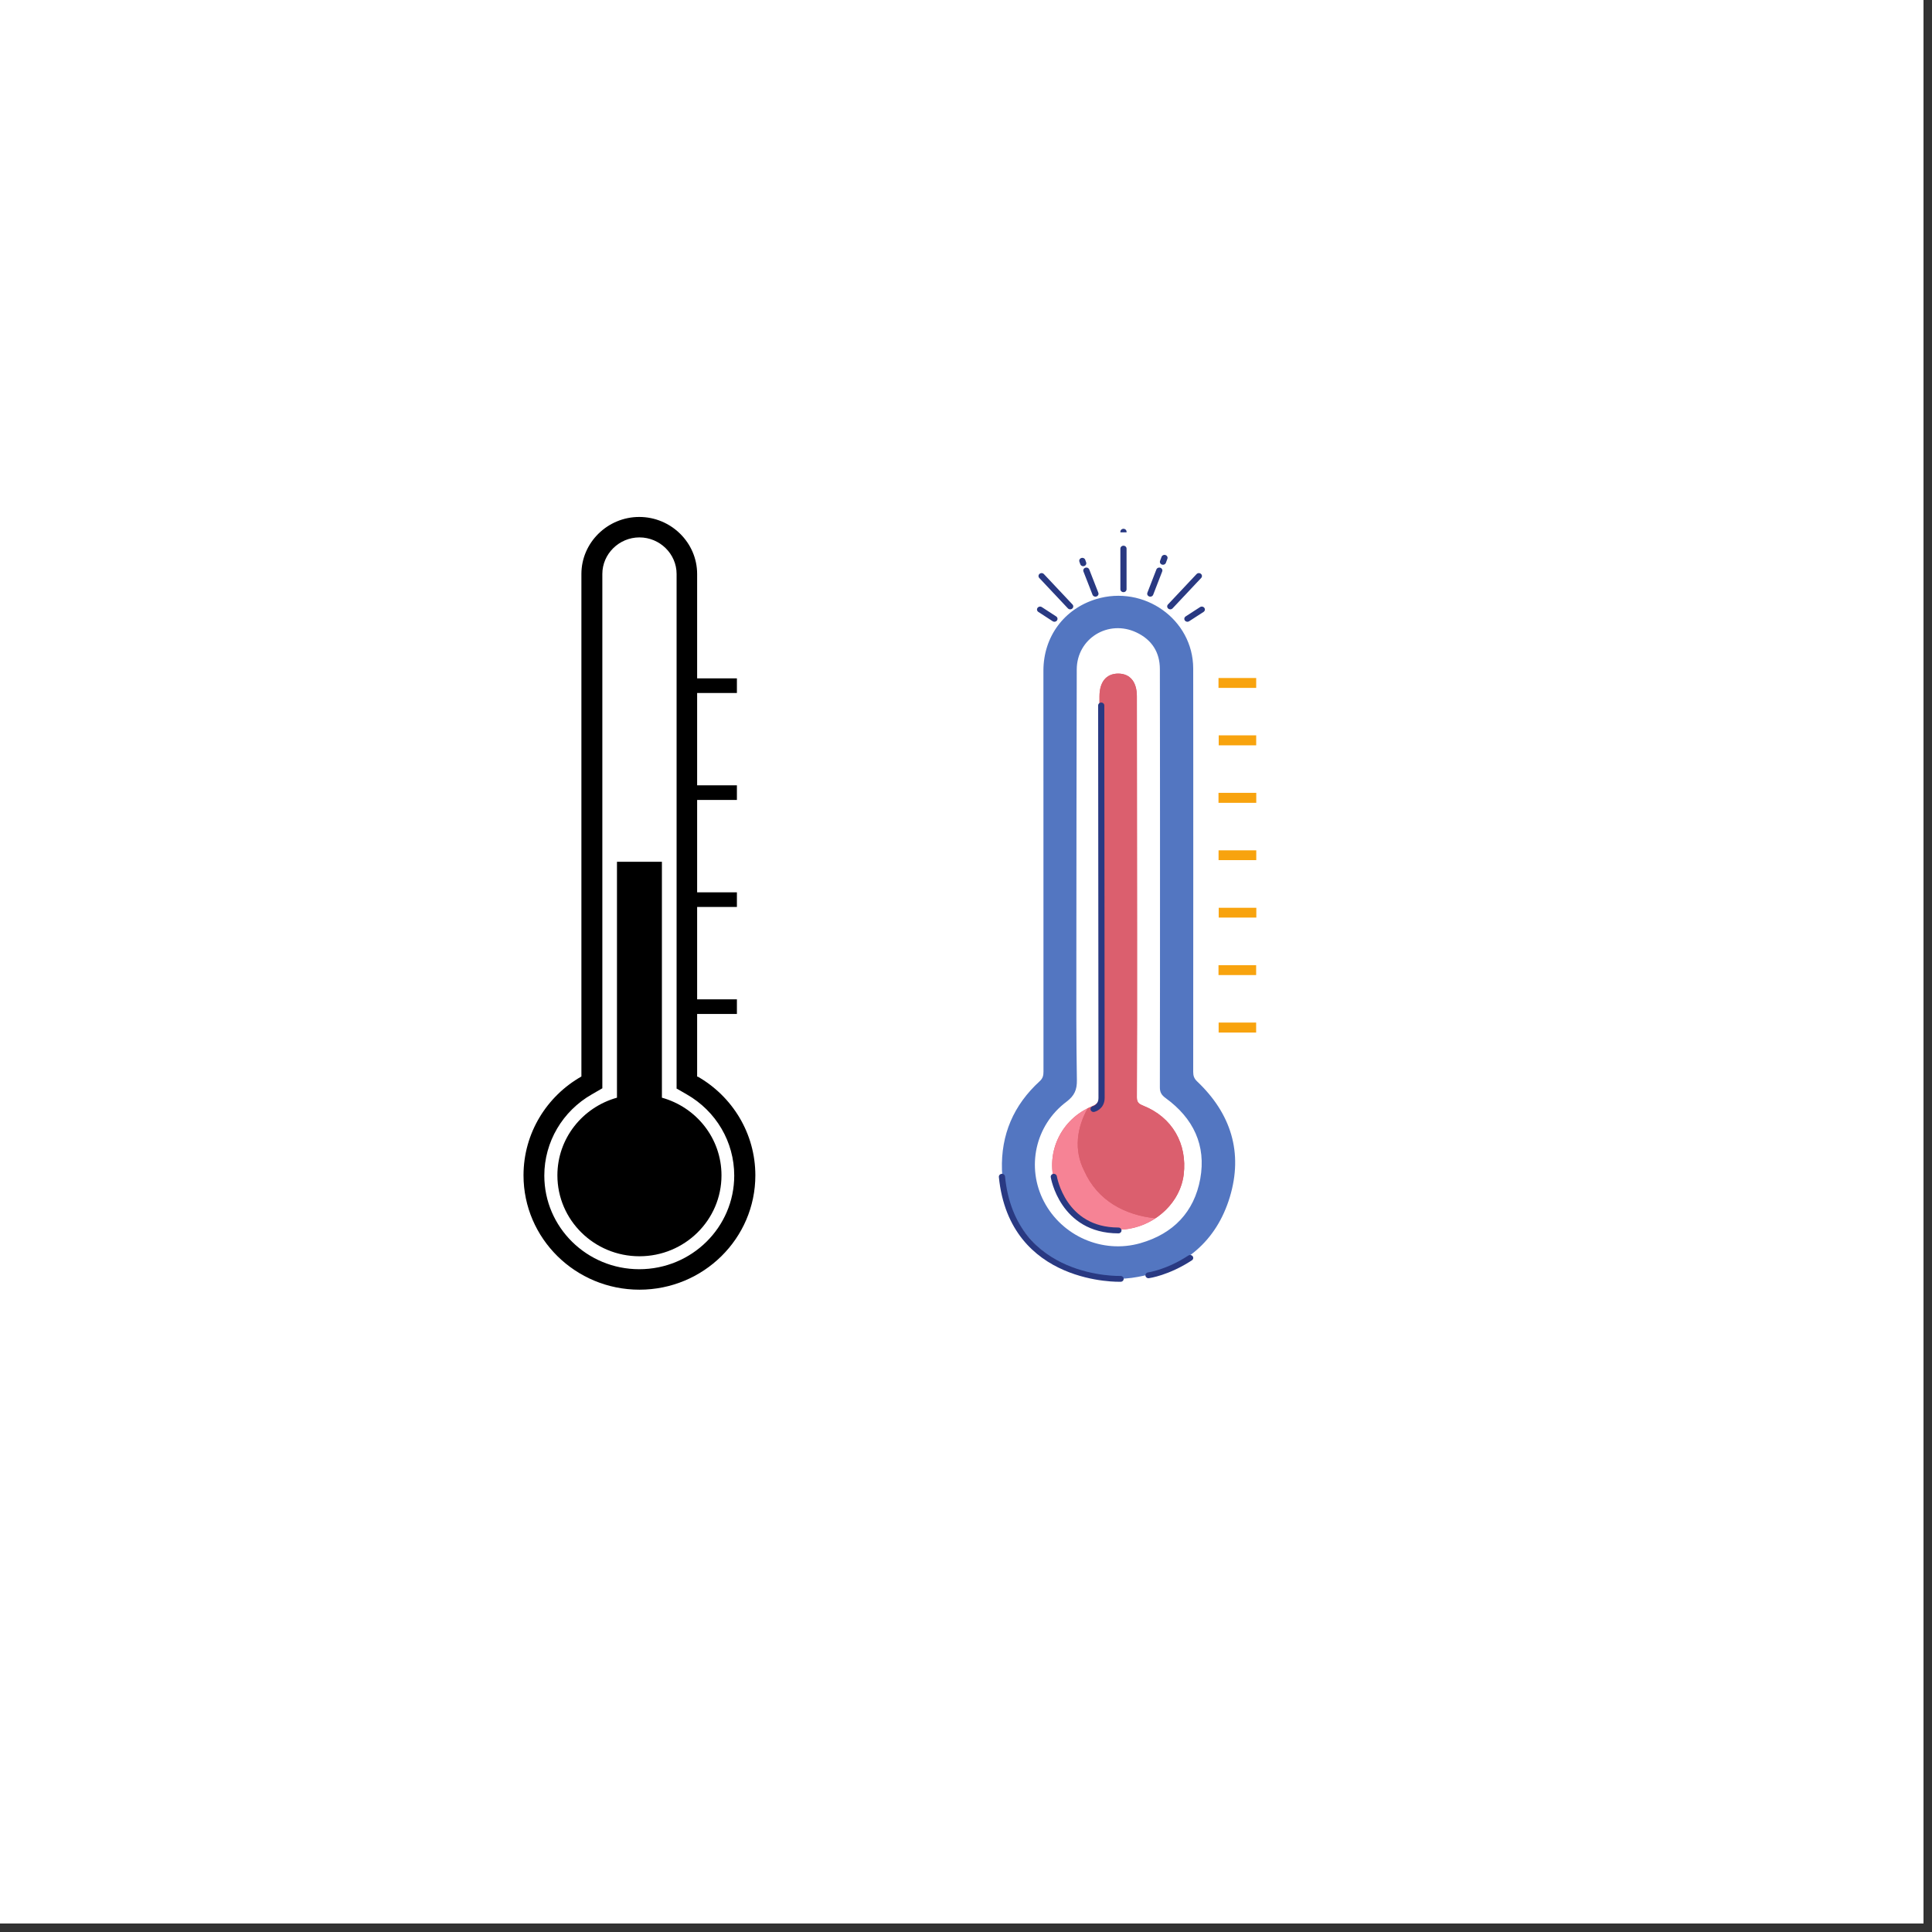 <svg xmlns="http://www.w3.org/2000/svg" xmlns:xlink="http://www.w3.org/1999/xlink" width="150" zoomAndPan="magnify" viewBox="0 0 112.5 112.5" height="150" preserveAspectRatio="xMidYMid meet" version="1.0"><rect x="0" y="0" width="112.5" height="112.5" fill="#333333" stroke="none"/><defs><clipPath id="8d407b0544"><path d="M 0 0 L 112.004 0 L 112.004 112.004 L 0 112.004 Z M 0 0 " clip-rule="nonzero"/></clipPath><clipPath id="dd4cb77b29"><path d="M 30.484 30.102 L 43.984 30.102 L 43.984 75.102 L 30.484 75.102 Z M 30.484 30.102 " clip-rule="nonzero"/></clipPath><clipPath id="fba68c619a"><path d="M 58.16 34 L 72 34 L 72 75 L 58.16 75 Z M 58.16 34 " clip-rule="nonzero"/></clipPath><clipPath id="fdc0cde05e"><path d="M 70.906 42.707 L 73.156 42.707 L 73.156 43.57 L 70.906 43.57 Z M 70.906 42.707 " clip-rule="nonzero"/></clipPath><clipPath id="7b23314bda"><path d="M 70.906 46.16 L 73.156 46.16 L 73.156 46.852 L 70.906 46.852 Z M 70.906 46.16 " clip-rule="nonzero"/></clipPath><clipPath id="f5ffcf97f7"><path d="M 70.906 39.426 L 73.156 39.426 L 73.156 40.117 L 70.906 40.117 Z M 70.906 39.426 " clip-rule="nonzero"/></clipPath><clipPath id="1dc98d0873"><path d="M 70.906 49.441 L 73.156 49.441 L 73.156 50.129 L 70.906 50.129 Z M 70.906 49.441 " clip-rule="nonzero"/></clipPath><clipPath id="d219b35de7"><path d="M 70.906 52.723 L 73.156 52.723 L 73.156 53.586 L 70.906 53.586 Z M 70.906 52.723 " clip-rule="nonzero"/></clipPath><clipPath id="a3e778614c"><path d="M 70.906 59.457 L 73.156 59.457 L 73.156 60.145 L 70.906 60.145 Z M 70.906 59.457 " clip-rule="nonzero"/></clipPath><clipPath id="bcd0537118"><path d="M 70.906 56.176 L 73.156 56.176 L 73.156 56.867 L 70.906 56.867 Z M 70.906 56.176 " clip-rule="nonzero"/></clipPath><clipPath id="e554fd0f90"><path d="M 62.941 30.102 L 73.156 30.102 L 73.156 39.598 L 62.941 39.598 Z M 62.941 30.102 " clip-rule="nonzero"/></clipPath><clipPath id="d0e38397c9"><path d="M 58.16 30.102 L 68 30.102 L 68 40 L 58.16 40 Z M 58.16 30.102 " clip-rule="nonzero"/></clipPath><clipPath id="af9d9fe6fa"><path d="M 61 30.102 L 73 30.102 L 73 39 L 61 39 Z M 61 30.102 " clip-rule="nonzero"/></clipPath><clipPath id="e03133d069"><path d="M 58.16 30.102 L 69 30.102 L 69 39 L 58.16 39 Z M 58.16 30.102 " clip-rule="nonzero"/></clipPath><clipPath id="3a95ce8276"><path d="M 65 30.102 L 66 30.102 L 66 31 L 65 31 Z M 65 30.102 " clip-rule="nonzero"/></clipPath><clipPath id="ce315f15cd"><path d="M 62 30.102 L 73 30.102 L 73 37 L 62 37 Z M 62 30.102 " clip-rule="nonzero"/></clipPath><clipPath id="87a4ff1f35"><path d="M 58.16 30.102 L 68 30.102 L 68 38 L 58.16 38 Z M 58.16 30.102 " clip-rule="nonzero"/></clipPath><clipPath id="bf7ce0f847"><path d="M 63.828 30.102 L 73.156 30.102 L 73.156 40.461 L 63.828 40.461 Z M 63.828 30.102 " clip-rule="nonzero"/></clipPath><clipPath id="93d0581971"><path d="M 58.16 30.102 L 67 30.102 L 67 41 L 58.16 41 Z M 58.16 30.102 " clip-rule="nonzero"/></clipPath><clipPath id="e9d0dd2679"><path d="M 58.16 35 L 70 35 L 70 70 L 58.16 70 Z M 58.16 35 " clip-rule="nonzero"/></clipPath><clipPath id="5e6fe15b30"><path d="M 58.164 63.426 L 70.02 63.426 L 70.02 74.641 L 58.164 74.641 Z M 58.164 63.426 " clip-rule="nonzero"/></clipPath><clipPath id="feb0bac7d6"><path d="M 58.164 63.426 L 70.199 63.426 L 70.199 74.641 L 58.164 74.641 Z M 58.164 63.426 " clip-rule="nonzero"/></clipPath><clipPath id="84138dfabc"><path d="M 61.703 68.262 L 73.156 68.262 L 73.156 74.641 L 61.703 74.641 Z M 61.703 68.262 " clip-rule="nonzero"/></clipPath></defs><g clip-path="url(#8d407b0544)"><path fill="#ffffff" d="M 0 0 L 112.5 0 L 112.5 120 L 0 120 Z M 0 0 " fill-opacity="1" fill-rule="nonzero"/><path fill="#ffffff" d="M 0 0 L 112.5 0 L 112.5 112.5 L 0 112.5 Z M 0 0 " fill-opacity="1" fill-rule="nonzero"/><path fill="#ffffff" d="M 0 0 L 112.5 0 L 112.5 112.5 L 0 112.5 Z M 0 0 " fill-opacity="1" fill-rule="nonzero"/></g><g clip-path="url(#dd4cb77b29)"><path fill="#000000" d="M 40.617 62.684 C 42.633 63.832 43.984 65.984 43.984 68.441 C 43.984 72.117 40.961 75.098 37.234 75.098 C 33.512 75.098 30.484 72.117 30.484 68.441 C 30.484 65.984 31.836 63.832 33.855 62.684 L 33.855 33.422 C 33.855 31.598 35.375 30.102 37.223 30.102 C 39.074 30.102 40.594 31.598 40.594 33.422 L 40.594 39.5 L 42.91 39.5 L 42.91 40.352 L 40.594 40.352 L 40.594 45.73 L 42.91 45.73 L 42.91 46.582 L 40.594 46.582 L 40.594 51.961 L 42.91 51.961 L 42.91 52.812 L 40.594 52.812 L 40.594 58.191 L 42.91 58.191 L 42.91 59.043 L 40.594 59.043 L 40.594 62.715 Z M 38.543 63.918 L 38.543 50.18 L 35.926 50.18 L 35.926 63.918 C 33.922 64.477 32.457 66.289 32.457 68.441 C 32.457 71.043 34.598 73.152 37.234 73.152 C 39.875 73.152 42.012 71.043 42.012 68.441 C 42.012 66.289 40.551 64.477 38.543 63.918 Z M 39.398 63.371 L 39.398 33.422 C 39.398 32.254 38.422 31.293 37.234 31.293 C 36.051 31.293 35.074 32.254 35.074 33.422 L 35.074 63.371 L 34.465 63.723 C 32.758 64.695 31.695 66.496 31.695 68.453 C 31.695 71.469 34.176 73.906 37.223 73.906 C 40.285 73.906 42.754 71.461 42.754 68.453 C 42.754 66.496 41.703 64.703 39.984 63.723 L 39.375 63.371 Z M 39.398 63.371 " fill-opacity="1" fill-rule="evenodd"/></g><g clip-path="url(#fba68c619a)"><path fill="#5376c1" d="M 67.547 51.137 C 67.547 50.023 67.547 48.91 67.547 47.801 C 67.543 44.852 67.547 41.906 67.539 38.961 C 67.539 37.984 67.07 37.25 66.176 36.828 C 64.531 36.051 62.707 37.18 62.699 38.977 C 62.684 44.574 62.68 50.168 62.676 55.766 C 62.672 58.141 62.668 60.52 62.707 62.898 C 62.715 63.453 62.57 63.801 62.098 64.156 C 60.273 65.527 59.75 67.977 60.789 69.965 C 61.84 71.977 64.195 73.02 66.402 72.391 C 68.328 71.84 69.539 70.566 69.891 68.641 C 70.242 66.691 69.492 65.117 67.875 63.941 C 67.633 63.766 67.535 63.598 67.539 63.305 C 67.547 59.25 67.547 55.191 67.547 51.137 Z M 69.484 50.633 C 69.484 54.559 69.484 58.484 69.48 62.414 C 69.48 62.641 69.531 62.801 69.707 62.969 C 71.691 64.848 72.391 67.125 71.613 69.703 C 70.832 72.281 68.973 73.844 66.266 74.352 C 62.312 75.098 58.469 72.047 58.344 68.121 C 58.281 66.074 59.016 64.352 60.543 62.957 C 60.73 62.785 60.762 62.617 60.762 62.395 C 60.758 54.613 60.758 46.828 60.758 39.043 C 60.762 37.074 61.961 35.457 63.824 34.887 C 66.613 34.039 69.473 36.066 69.48 38.922 C 69.488 42.824 69.48 46.73 69.484 50.633 " fill-opacity="1" fill-rule="nonzero"/></g><g clip-path="url(#fdc0cde05e)"><path fill="#f8a30e" d="M 70.965 42.82 C 71.691 42.82 72.414 42.82 73.148 42.82 C 73.148 43.012 73.148 43.199 73.148 43.402 C 72.43 43.402 71.703 43.402 70.965 43.402 C 70.965 43.219 70.965 43.035 70.965 42.82 " fill-opacity="1" fill-rule="nonzero"/></g><g clip-path="url(#7b23314bda)"><path fill="#f8a30e" d="M 70.953 46.75 C 70.953 46.547 70.953 46.367 70.953 46.168 C 71.688 46.168 72.418 46.168 73.152 46.168 C 73.152 46.367 73.152 46.551 73.152 46.75 C 72.418 46.75 71.699 46.75 70.953 46.75 " fill-opacity="1" fill-rule="nonzero"/></g><g clip-path="url(#f5ffcf97f7)"><path fill="#f8a30e" d="M 70.953 40.055 C 70.953 39.855 70.953 39.676 70.953 39.48 C 71.688 39.48 72.406 39.48 73.148 39.48 C 73.148 39.668 73.148 39.852 73.148 40.055 C 72.43 40.055 71.699 40.055 70.953 40.055 " fill-opacity="1" fill-rule="nonzero"/></g><g clip-path="url(#1dc98d0873)"><path fill="#f8a30e" d="M 70.957 50.086 C 70.957 49.895 70.957 49.715 70.957 49.516 C 71.691 49.516 72.414 49.516 73.152 49.516 C 73.152 49.711 73.152 49.891 73.152 50.086 C 72.43 50.086 71.707 50.086 70.957 50.086 " fill-opacity="1" fill-rule="nonzero"/></g><g clip-path="url(#d219b35de7)"><path fill="#f8a30e" d="M 73.156 52.859 C 73.156 53.059 73.156 53.238 73.156 53.43 C 72.422 53.43 71.703 53.43 70.965 53.43 C 70.965 53.246 70.965 53.062 70.965 52.859 C 71.688 52.859 72.41 52.859 73.156 52.859 " fill-opacity="1" fill-rule="nonzero"/></g><path fill="#db5f6e" d="M 66.211 54.723 C 66.211 57.785 66.215 60.848 66.199 63.91 C 66.199 64.211 66.344 64.293 66.578 64.387 C 68.254 65.059 69.145 66.594 68.926 68.402 C 68.734 69.961 67.387 71.285 65.719 71.555 C 63.848 71.852 61.969 70.699 61.426 68.918 C 60.871 67.102 61.789 65.16 63.586 64.422 C 63.934 64.277 64.043 64.121 64.043 63.754 C 64.027 57.805 64.023 46.582 64.023 40.629 C 64.023 40.605 64.023 40.578 64.023 40.551 C 64.023 39.707 64.418 39.227 65.109 39.223 C 65.801 39.223 66.199 39.703 66.199 40.543 C 66.199 43.512 66.211 51.754 66.211 54.723 " fill-opacity="1" fill-rule="nonzero"/><g clip-path="url(#a3e778614c)"><path fill="#f8a30e" d="M 70.961 59.543 C 71.688 59.543 72.41 59.543 73.145 59.543 C 73.145 59.734 73.145 59.918 73.145 60.125 C 72.426 60.125 71.699 60.125 70.961 60.125 C 70.961 59.941 70.961 59.758 70.961 59.543 " fill-opacity="1" fill-rule="nonzero"/></g><g clip-path="url(#bcd0537118)"><path fill="#f8a30e" d="M 70.953 56.777 C 70.953 56.578 70.953 56.398 70.953 56.203 C 71.684 56.203 72.402 56.203 73.145 56.203 C 73.145 56.391 73.145 56.574 73.145 56.777 C 72.426 56.777 71.699 56.777 70.953 56.777 " fill-opacity="1" fill-rule="nonzero"/></g><path stroke-linecap="round" transform="matrix(0.018, 0, 0, -0.017, 58.164, 74.639)" fill="none" stroke-linejoin="miter" d="M 403.077 2511.353 L 403.077 2372.23 " stroke="#293982" stroke-width="20" stroke-opacity="1" stroke-miterlimit="10"/><g clip-path="url(#e554fd0f90)"><path stroke-linecap="round" transform="matrix(0.018, 0, 0, -0.017, 58.164, 74.639)" fill="none" stroke-linejoin="miter" d="M 646.991 2417.473 L 554.502 2313.414 " stroke="#293982" stroke-width="20" stroke-opacity="1" stroke-miterlimit="10"/></g><g clip-path="url(#d0e38397c9)"><path stroke-linecap="round" transform="matrix(0.018, 0, 0, -0.017, 58.164, 74.639)" fill="none" stroke-linejoin="miter" d="M 138.193 2417.473 L 230.681 2313.414 " stroke="#293982" stroke-width="20" stroke-opacity="1" stroke-miterlimit="10"/></g><g clip-path="url(#af9d9fe6fa)"><path stroke-linecap="round" transform="matrix(0.018, 0, 0, -0.017, 58.164, 74.639)" fill="none" stroke-linejoin="miter" d="M 518.963 2436.476 L 489.826 2356.848 " stroke="#293982" stroke-width="20" stroke-opacity="1" stroke-miterlimit="10"/></g><g clip-path="url(#e03133d069)"><path stroke-linecap="round" transform="matrix(0.018, 0, 0, -0.017, 58.164, 74.639)" fill="none" stroke-linejoin="miter" d="M 282.996 2436.476 L 312.354 2356.848 " stroke="#293982" stroke-width="20" stroke-opacity="1" stroke-miterlimit="10"/></g><g clip-path="url(#3a95ce8276)"><path stroke-linecap="round" transform="matrix(0.018, 0, 0, -0.017, 58.164, 74.639)" fill="none" stroke-linejoin="miter" d="M 403.077 2543.928 L 403.077 2569.264 " stroke="#293982" stroke-width="20" stroke-opacity="1" stroke-miterlimit="10"/></g><g clip-path="url(#ce315f15cd)"><path stroke-linecap="round" transform="matrix(0.018, 0, 0, -0.017, 58.164, 74.639)" fill="none" stroke-linejoin="miter" d="M 530.883 2466.11 L 535.739 2479.909 " stroke="#293982" stroke-width="20" stroke-opacity="1" stroke-miterlimit="10"/></g><g clip-path="url(#87a4ff1f35)"><path stroke-linecap="round" transform="matrix(0.018, 0, 0, -0.017, 58.164, 74.639)" fill="none" stroke-linejoin="miter" d="M 272.842 2461.133 L 269.972 2469.729 " stroke="#293982" stroke-width="20" stroke-opacity="1" stroke-miterlimit="10"/></g><g clip-path="url(#bf7ce0f847)"><path stroke-linecap="round" transform="matrix(0.018, 0, 0, -0.017, 58.164, 74.639)" fill="none" stroke-linejoin="miter" d="M 609.907 2270.886 L 656.482 2302.782 " stroke="#293982" stroke-width="20" stroke-opacity="1" stroke-miterlimit="10"/></g><g clip-path="url(#93d0581971)"><path stroke-linecap="round" transform="matrix(0.018, 0, 0, -0.017, 58.164, 74.639)" fill="none" stroke-linejoin="miter" d="M 179.691 2270.886 L 133.336 2302.782 " stroke="#293982" stroke-width="20" stroke-opacity="1" stroke-miterlimit="10"/></g><path fill="#f68395" d="M 63.133 68.176 C 62.52 66.98 62.703 65.656 63.34 64.535 C 61.707 65.344 60.898 67.188 61.426 68.918 C 61.969 70.699 63.848 71.852 65.719 71.555 C 66.289 71.461 66.816 71.246 67.277 70.941 C 65.488 70.754 63.906 69.91 63.133 68.176 " fill-opacity="1" fill-rule="nonzero"/><path fill="#db5f6e" d="M 68.926 68.402 C 69.145 66.594 68.254 65.059 66.578 64.387 C 66.344 64.293 66.199 64.211 66.199 63.91 C 66.215 60.848 66.211 57.785 66.211 54.723 C 66.211 51.754 66.199 43.512 66.199 40.543 C 66.199 39.703 65.801 39.223 65.109 39.223 C 64.418 39.227 64.023 39.707 64.023 40.551 C 64.023 40.578 64.023 40.605 64.023 40.629 C 64.023 46.582 64.027 57.805 64.043 63.754 C 64.043 64.121 63.934 64.277 63.586 64.422 C 63.5 64.457 63.418 64.496 63.34 64.535 C 62.703 65.656 62.52 66.98 63.133 68.176 C 63.906 69.91 65.488 70.754 67.277 70.941 C 68.172 70.352 68.801 69.426 68.926 68.402 " fill-opacity="1" fill-rule="nonzero"/><g clip-path="url(#e9d0dd2679)"><path stroke-linecap="round" transform="matrix(0.018, 0, 0, -0.017, 58.164, 74.639)" fill="none" stroke-linejoin="miter" d="M 306.394 591.69 C 306.394 591.69 332.441 598.024 332.22 630.373 L 331.116 1974.092 " stroke="#293982" stroke-width="20" stroke-opacity="1" stroke-miterlimit="10"/></g><g clip-path="url(#5e6fe15b30)"><path stroke-linecap="round" transform="matrix(0.018, 0, 0, -0.017, 58.164, 74.639)" fill="none" stroke-linejoin="miter" d="M 177.705 359.819 C 177.705 359.819 205.959 175.906 386.742 175.906 " stroke="#293982" stroke-width="20" stroke-opacity="1" stroke-miterlimit="10"/></g><g clip-path="url(#feb0bac7d6)"><path stroke-linecap="round" transform="matrix(0.018, 0, 0, -0.017, 58.164, 74.639)" fill="none" stroke-linejoin="miter" d="M 393.806 10.09 C 393.806 10.09 43.938 -2.804 9.945 359.819 " stroke="#293982" stroke-width="20" stroke-opacity="1" stroke-miterlimit="10"/></g><g clip-path="url(#84138dfabc)"><path stroke-linecap="round" transform="matrix(0.018, 0, 0, -0.017, 58.164, 74.639)" fill="none" stroke-linejoin="miter" d="M 484.087 22.306 C 484.087 22.306 545.452 30.902 618.736 81.8 " stroke="#293982" stroke-width="20" stroke-opacity="1" stroke-miterlimit="10"/></g></svg>